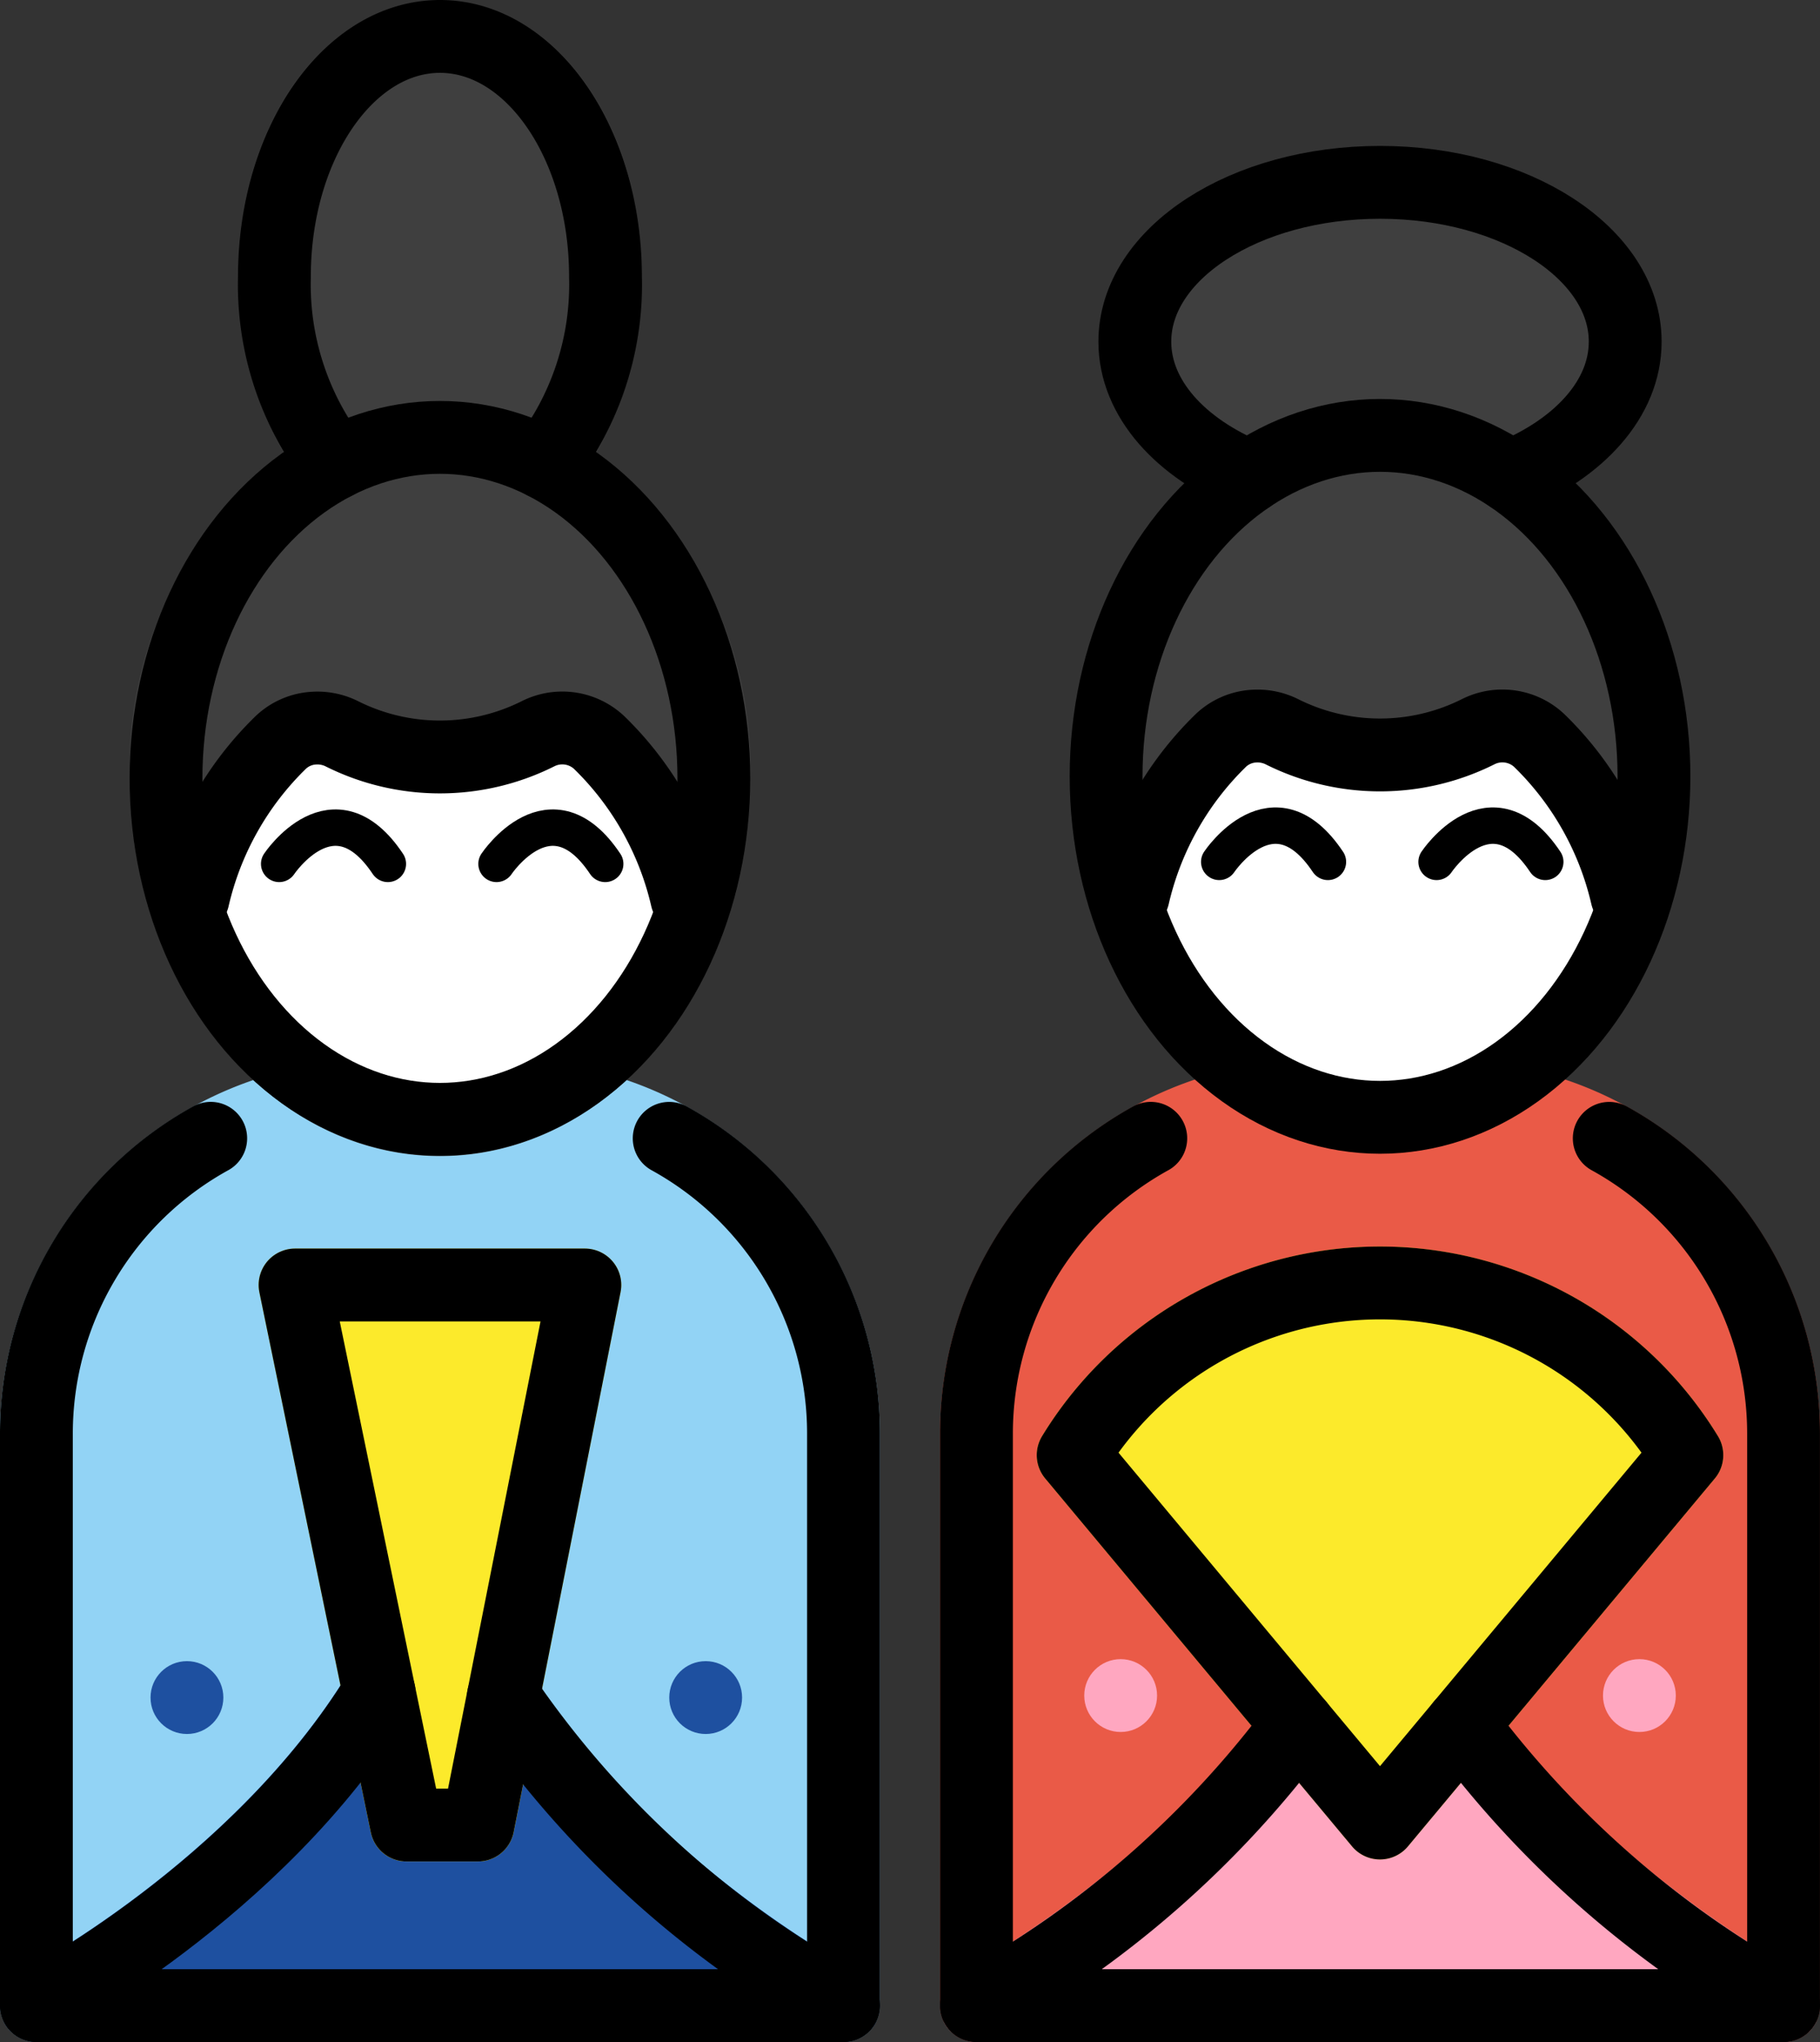<svg xmlns="http://www.w3.org/2000/svg" xmlns:svg="http://www.w3.org/2000/svg" id="emoji" width="49.983" height="56.063" version="1.1" viewBox="0 0 49.983 56.063"><rect x="0" y="0" width="49.983" height="56.063" fill="#333333" stroke="none"/><g id="line-supplement" transform="translate(-11,-4.896)"><circle id="circle1" cx="16.134" cy="51.501" r="1"/><circle id="circle2" cx="30.38" cy="51.501" r="1"/><circle id="circle3" cx="41.777" cy="51.446" r="1"/><circle id="circle4" cx="56.023" cy="51.446" r="1"/></g><g id="color" transform="translate(-11,-4.896)"><path id="path4" fill="#92d3f5" d="M 34.165,60.958 H 12 a 1,1 0 0 1 -1,-1 V 44.254 A 10.265,10.265 0 0 1 21.254,34 h 3.657 A 10.265,10.265 0 0 1 35.165,44.254 v 15.704 a 0.999,0.999 0 0 1 -1,1 z"/><path id="path5" fill="#ea5a47" d="m 59.982,60.958 h -22.165 a 1,1 0 0 1 -1,-1 V 44.254 A 10.265,10.265 0 0 1 47.07,34 h 3.658 a 10.265,10.265 0 0 1 10.254,10.254 v 15.704 a 0.999,0.999 0 0 1 -1,1 z"/><path id="path6" fill="#3f3f3f" d="m 27.367,17.334 a 9.479,9.479 0 0 0 1.262,-4.832 c 0,-4.259 -2.437,-7.596 -5.546,-7.596 -3.109,0 -5.547,3.337 -5.547,7.596 a 9.494,9.494 0 0 0 1.262,4.832 10.926,10.926 0 0 0 -4.238,8.941 c 0,5.713 3.823,10.36 8.522,10.36 4.699,0 8.524,-4.647 8.524,-10.36 a 10.925,10.925 0 0 0 -4.239,-8.942 z"/><path id="path7" fill="#3f3f3f" d="m 52.485,17.979 v 0 c 1.892,-0.773 3.148,-2.142 3.148,-3.702 0,-2.416 -3.015,-4.374 -6.733,-4.374 -3.718,0 -6.734,1.958 -6.734,4.374 0,1.56 1.256,2.928 3.148,3.702 a 9.882,9.882 0 0 0 -3.937,8.231 c 0,5.17 3.368,9.361 7.523,9.361 4.155,0 7.523,-4.19 7.523,-9.36 a 9.881,9.881 0 0 0 -3.938,-8.232 z"/><path id="path8" fill="#fff" d="M 55.677,29.489 V 29.49 a 7.802,7.802 0 0 1 -5.11,5.843 l -0.002,8e-4 A 5.958,5.958 0 0 1 48.9,35.57 c -3.212,0 -5.922,-2.567 -6.777,-6.081 v -7e-4 a 8.676,8.676 0 0 1 2.413,-4.272 1.439,1.439 0 0 1 0.904,-0.386 1.505,1.505 0 0 1 0.765,0.154 6.014,6.014 0 0 0 5.389,0 1.481,1.481 0 0 1 1.669,0.232 8.672,8.672 0 0 1 2.413,4.272 z"/><path id="path9" fill="#fff" d="m 29.86,29.544 v 7e-4 a 7.802,7.802 0 0 1 -5.11,5.843 l -0.002,8e-4 a 5.958,5.958 0 0 1 -1.665,0.237 c -3.212,0 -5.922,-2.567 -6.777,-6.081 v -8e-4 a 8.677,8.677 0 0 1 2.413,-4.272 1.439,1.439 0 0 1 0.904,-0.386 1.505,1.505 0 0 1 0.765,0.154 6.014,6.014 0 0 0 5.389,0 1.481,1.481 0 0 1 1.669,0.232 8.672,8.672 0 0 1 2.413,4.272 z"/><circle id="circle9" cx="16.134" cy="51.501" r="1" fill="#1e50a0"/><circle id="circle10" cx="30.38" cy="51.501" r="1" fill="#1e50a0"/><circle id="circle11" cx="41.777" cy="51.446" r="1" fill="#ffa7c0"/><circle id="circle12" cx="56.023" cy="51.446" r="1" fill="#ffa7c0"/><path id="path12" fill="#1e50a0" d="m 35.158,59.997 c 5e-4,-0.013 0.008,-0.025 0.008,-0.038 a 0.98,0.98 0 0 0 -0.028,-0.141 0.992,0.992 0 0 0 -0.041,-0.201 2.048,2.048 0 0 0 -0.197,-0.325 0.984,0.984 0 0 0 -0.166,-0.134 0.947,0.947 0 0 0 -0.108,-0.087 c -0.086,-0.045 -8.579,-4.529 -10.58,-11.75 a 0.909,0.909 0 0 0 -0.052,-0.102 0.974,0.974 0 0 0 -0.096,-0.188 0.942,0.942 0 0 0 -0.114,-0.134 0.954,0.954 0 0 0 -0.157,-0.133 0.978,0.978 0 0 0 -0.164,-0.083 0.957,0.957 0 0 0 -0.115,-0.058 c -0.025,-0.007 -0.05,0 -0.074,-0.005 a 1.412,1.412 0 0 0 -0.386,0 c -0.024,0.005 -0.048,-0.002 -0.073,0.005 a 0.953,0.953 0 0 0 -0.112,0.057 0.979,0.979 0 0 0 -0.17,0.086 1.193,1.193 0 0 0 -0.269,0.267 0.982,0.982 0 0 0 -0.094,0.185 0.915,0.915 0 0 0 -0.052,0.103 c -2.001,7.221 -10.494,11.705 -10.58,11.75 A 0.939,0.939 0 0 0 11.431,59.158 0.984,0.984 0 0 0 11.265,59.291 2.024,2.024 0 0 0 11.069,59.616 1.002,1.002 0 0 0 11.028,59.817 0.976,0.976 0 0 0 11,59.958 c 0,0.014 0.007,0.025 0.008,0.038 a 2.476,2.476 0 0 0 0.094,0.386 c 0.005,0.011 0.004,0.024 0.01,0.036 a 0.998,0.998 0 0 0 0.174,0.238 c 0.012,0.013 0.028,0.021 0.042,0.033 a 0.99,0.99 0 0 0 0.24,0.162 0.899,0.899 0 0 0 0.088,0.038 0.997,0.997 0 0 0 0.341,0.069 h 0.002 22.166 0.002 a 0.994,0.994 0 0 0 0.341,-0.069 0.96,0.96 0 0 0 0.089,-0.038 0.988,0.988 0 0 0 0.24,-0.162 c 0.013,-0.012 0.029,-0.02 0.042,-0.033 a 0.996,0.996 0 0 0 0.174,-0.238 c 0.006,-0.011 0.005,-0.024 0.01,-0.035 a 0.991,0.991 0 0 0 0.056,-0.195 0.955,0.955 0 0 0 0.039,-0.191 z"/><path id="path13" fill="#ffa7c0" d="m 60.975,59.997 c 5e-4,-0.013 0.008,-0.025 0.008,-0.038 a 0.967,0.967 0 0 0 -0.028,-0.141 0.992,0.992 0 0 0 -0.041,-0.201 0.954,0.954 0 0 0 -0.094,-0.173 0.97,0.97 0 0 0 -0.102,-0.152 0.988,0.988 0 0 0 -0.166,-0.134 0.947,0.947 0 0 0 -0.108,-0.087 c -0.086,-0.045 -8.579,-4.529 -10.58,-11.75 a 0.892,0.892 0 0 0 -0.052,-0.102 0.979,0.979 0 0 0 -0.096,-0.188 1.198,1.198 0 0 0 -0.271,-0.266 0.975,0.975 0 0 0 -0.164,-0.083 0.957,0.957 0 0 0 -0.115,-0.058 c -0.025,-0.007 -0.05,0 -0.074,-0.005 a 1.412,1.412 0 0 0 -0.386,0 c -0.024,0.005 -0.048,-0.002 -0.073,0.005 a 0.953,0.953 0 0 0 -0.112,0.057 0.979,0.979 0 0 0 -0.17,0.086 1.199,1.199 0 0 0 -0.269,0.267 0.975,0.975 0 0 0 -0.094,0.185 0.916,0.916 0 0 0 -0.052,0.103 c -2.001,7.221 -10.494,11.705 -10.58,11.75 a 0.948,0.948 0 0 0 -0.108,0.087 0.984,0.984 0 0 0 -0.166,0.134 2.024,2.024 0 0 0 -0.196,0.325 1.002,1.002 0 0 0 -0.041,0.201 0.976,0.976 0 0 0 -0.028,0.141 c 0,0.014 0.007,0.025 0.008,0.038 a 2.476,2.476 0 0 0 0.094,0.386 c 0.005,0.011 0.004,0.024 0.01,0.036 a 0.998,0.998 0 0 0 0.174,0.238 c 0.013,0.013 0.028,0.021 0.042,0.033 a 0.99,0.99 0 0 0 0.24,0.162 0.899,0.899 0 0 0 0.088,0.038 0.997,0.997 0 0 0 0.341,0.069 h 0.002 22.166 0.002 a 0.994,0.994 0 0 0 0.341,-0.069 0.96,0.96 0 0 0 0.089,-0.038 0.986,0.986 0 0 0 0.24,-0.162 c 0.013,-0.012 0.029,-0.02 0.042,-0.033 a 0.993,0.993 0 0 0 0.174,-0.238 c 0.006,-0.011 0.005,-0.024 0.01,-0.035 a 0.998,0.998 0 0 0 0.056,-0.195 0.961,0.961 0 0 0 0.04,-0.191 z"/><path id="path14" fill="#fcea2b" d="M 24.126,56.001 H 22.162 A 1,1 0 0 1 21.183,55.203 L 18.124,40.377 a 1,1 0 0 1 0.98,-1.202 h 7.958 a 1,1 0 0 1 0.981,1.194 l -2.935,14.826 a 1.001,1.001 0 0 1 -0.981,0.806 z"/><path id="path15" fill="#fcea2b" d="m 48.9,55.945 a 0.999,0.999 0 0 1 -0.768,-0.359 l -8.427,-10.1 a 0.999,0.999 0 0 1 -0.086,-1.162 10.876,10.876 0 0 1 18.56,-5e-4 0.998,0.998 0 0 1 -0.085,1.163 l -8.428,10.1 A 0.999,0.999 0 0 1 48.9,55.945 Z"/></g><g id="line" transform="translate(-11,-4.896)"><path id="path16" fill="none" stroke="#000" stroke-linecap="round" stroke-linejoin="round" stroke-width="2" d="m 20.214,17.61 a 7.996,7.996 0 0 1 -1.678,-5.118 c 0,-3.643 2.036,-6.596 4.547,-6.596 2.511,0 4.546,2.953 4.546,6.596 A 7.992,7.992 0 0 1 25.951,17.61"/><ellipse id="ellipse16" cx="23.082" cy="26.265" fill="none" stroke="#000" stroke-linecap="round" stroke-linejoin="round" stroke-width="2" rx="7.523" ry="9.361"/><path id="path17" fill="none" stroke="#000" stroke-linecap="round" stroke-linejoin="round" stroke-width="2" d="m 45.315,17.979 h -8e-4 c -1.892,-0.774 -3.148,-2.143 -3.148,-3.703 0,-2.416 3.015,-4.374 6.734,-4.374 3.719,0 6.733,1.958 6.733,4.374 0,1.56 -1.257,2.928 -3.148,3.702"/><ellipse id="ellipse17" cx="48.9" cy="26.21" fill="none" stroke="#000" stroke-linecap="round" stroke-linejoin="round" stroke-width="2" rx="7.523" ry="9.361"/><path id="path18" fill="none" stroke="#000" stroke-linecap="round" stroke-linejoin="round" stroke-width="2" d="m 42.123,29.489 a 8.676,8.676 0 0 1 2.413,-4.272 1.439,1.439 0 0 1 0.904,-0.386 1.505,1.505 0 0 1 0.765,0.154 6.014,6.014 0 0 0 5.389,0 1.481,1.481 0 0 1 1.669,0.232 8.672,8.672 0 0 1 2.414,4.272"/><path id="path19" fill="none" stroke="#000" stroke-linecap="round" stroke-linejoin="round" d="m 50.453,28.558 c 0,0 1.492,-2.239 2.985,0"/><path id="path20" fill="none" stroke="#000" stroke-linecap="round" stroke-linejoin="round" d="m 44.484,28.558 c 0,0 1.492,-2.239 2.985,0"/><path id="path21" fill="none" stroke="#000" stroke-linecap="round" stroke-linejoin="round" stroke-width="2" d="m 16.305,29.545 v -8e-4 a 8.677,8.677 0 0 1 2.413,-4.272 1.439,1.439 0 0 1 0.904,-0.386 1.505,1.505 0 0 1 0.765,0.154 6.014,6.014 0 0 0 5.389,0 1.481,1.481 0 0 1 1.669,0.232 8.672,8.672 0 0 1 2.414,4.272 v 7e-4"/><path id="path22" fill="none" stroke="#000" stroke-linecap="round" stroke-linejoin="round" d="m 24.636,28.613 c 0,0 1.492,-2.239 2.985,0"/><path id="path23" fill="none" stroke="#000" stroke-linecap="round" stroke-linejoin="round" d="m 18.667,28.613 c 0,0 1.492,-2.239 2.985,0"/><path id="path24" fill="none" stroke="#000" stroke-linecap="round" stroke-linejoin="round" stroke-width="2" d="m 29.378,36.148 a 9.252,9.252 0 0 1 4.787,8.107 V 59.958 H 12 V 44.254 a 9.252,9.252 0 0 1 4.787,-8.107"/><path id="path25" fill="none" stroke="#000" stroke-linecap="round" stroke-linejoin="round" stroke-width="2" d="m 55.195,36.148 a 9.252,9.252 0 0 1 4.787,8.107 V 59.958 H 37.817 V 44.254 a 9.252,9.252 0 0 1 4.787,-8.107"/><polyline id="polyline25" fill="none" stroke="#000" stroke-linecap="round" stroke-linejoin="round" stroke-width="2" points="22.163 55 19.103 40.174 27.062 40.174 24.126 55 22.163 55"/><path id="path26" fill="none" stroke="#000" stroke-linecap="round" stroke-linejoin="round" stroke-width="2" d="m 57.327,44.845 a 9.876,9.876 0 0 0 -16.855,0 l 8.427,10.1 z"/><path id="path27" fill="none" stroke="#000" stroke-linecap="round" stroke-linejoin="round" stroke-width="2" d="m 12,59.958 c 0,0 6.078,-3.147 9.413,-8.594"/><path id="path28" fill="none" stroke="#000" stroke-linecap="round" stroke-linejoin="round" stroke-width="2" d="M 34.165,59.958 A 27.068,27.068 0 0 1 24.823,51.479"/><path id="path29" fill="none" stroke="#000" stroke-linecap="round" stroke-linejoin="round" stroke-width="2" d="m 37.817,59.958 a 27.626,27.626 0 0 0 8.834,-7.709"/><path id="path30" fill="none" stroke="#000" stroke-linecap="round" stroke-linejoin="round" stroke-width="2" d="m 59.983,59.958 a 27.626,27.626 0 0 1 -8.834,-7.709"/></g></svg>